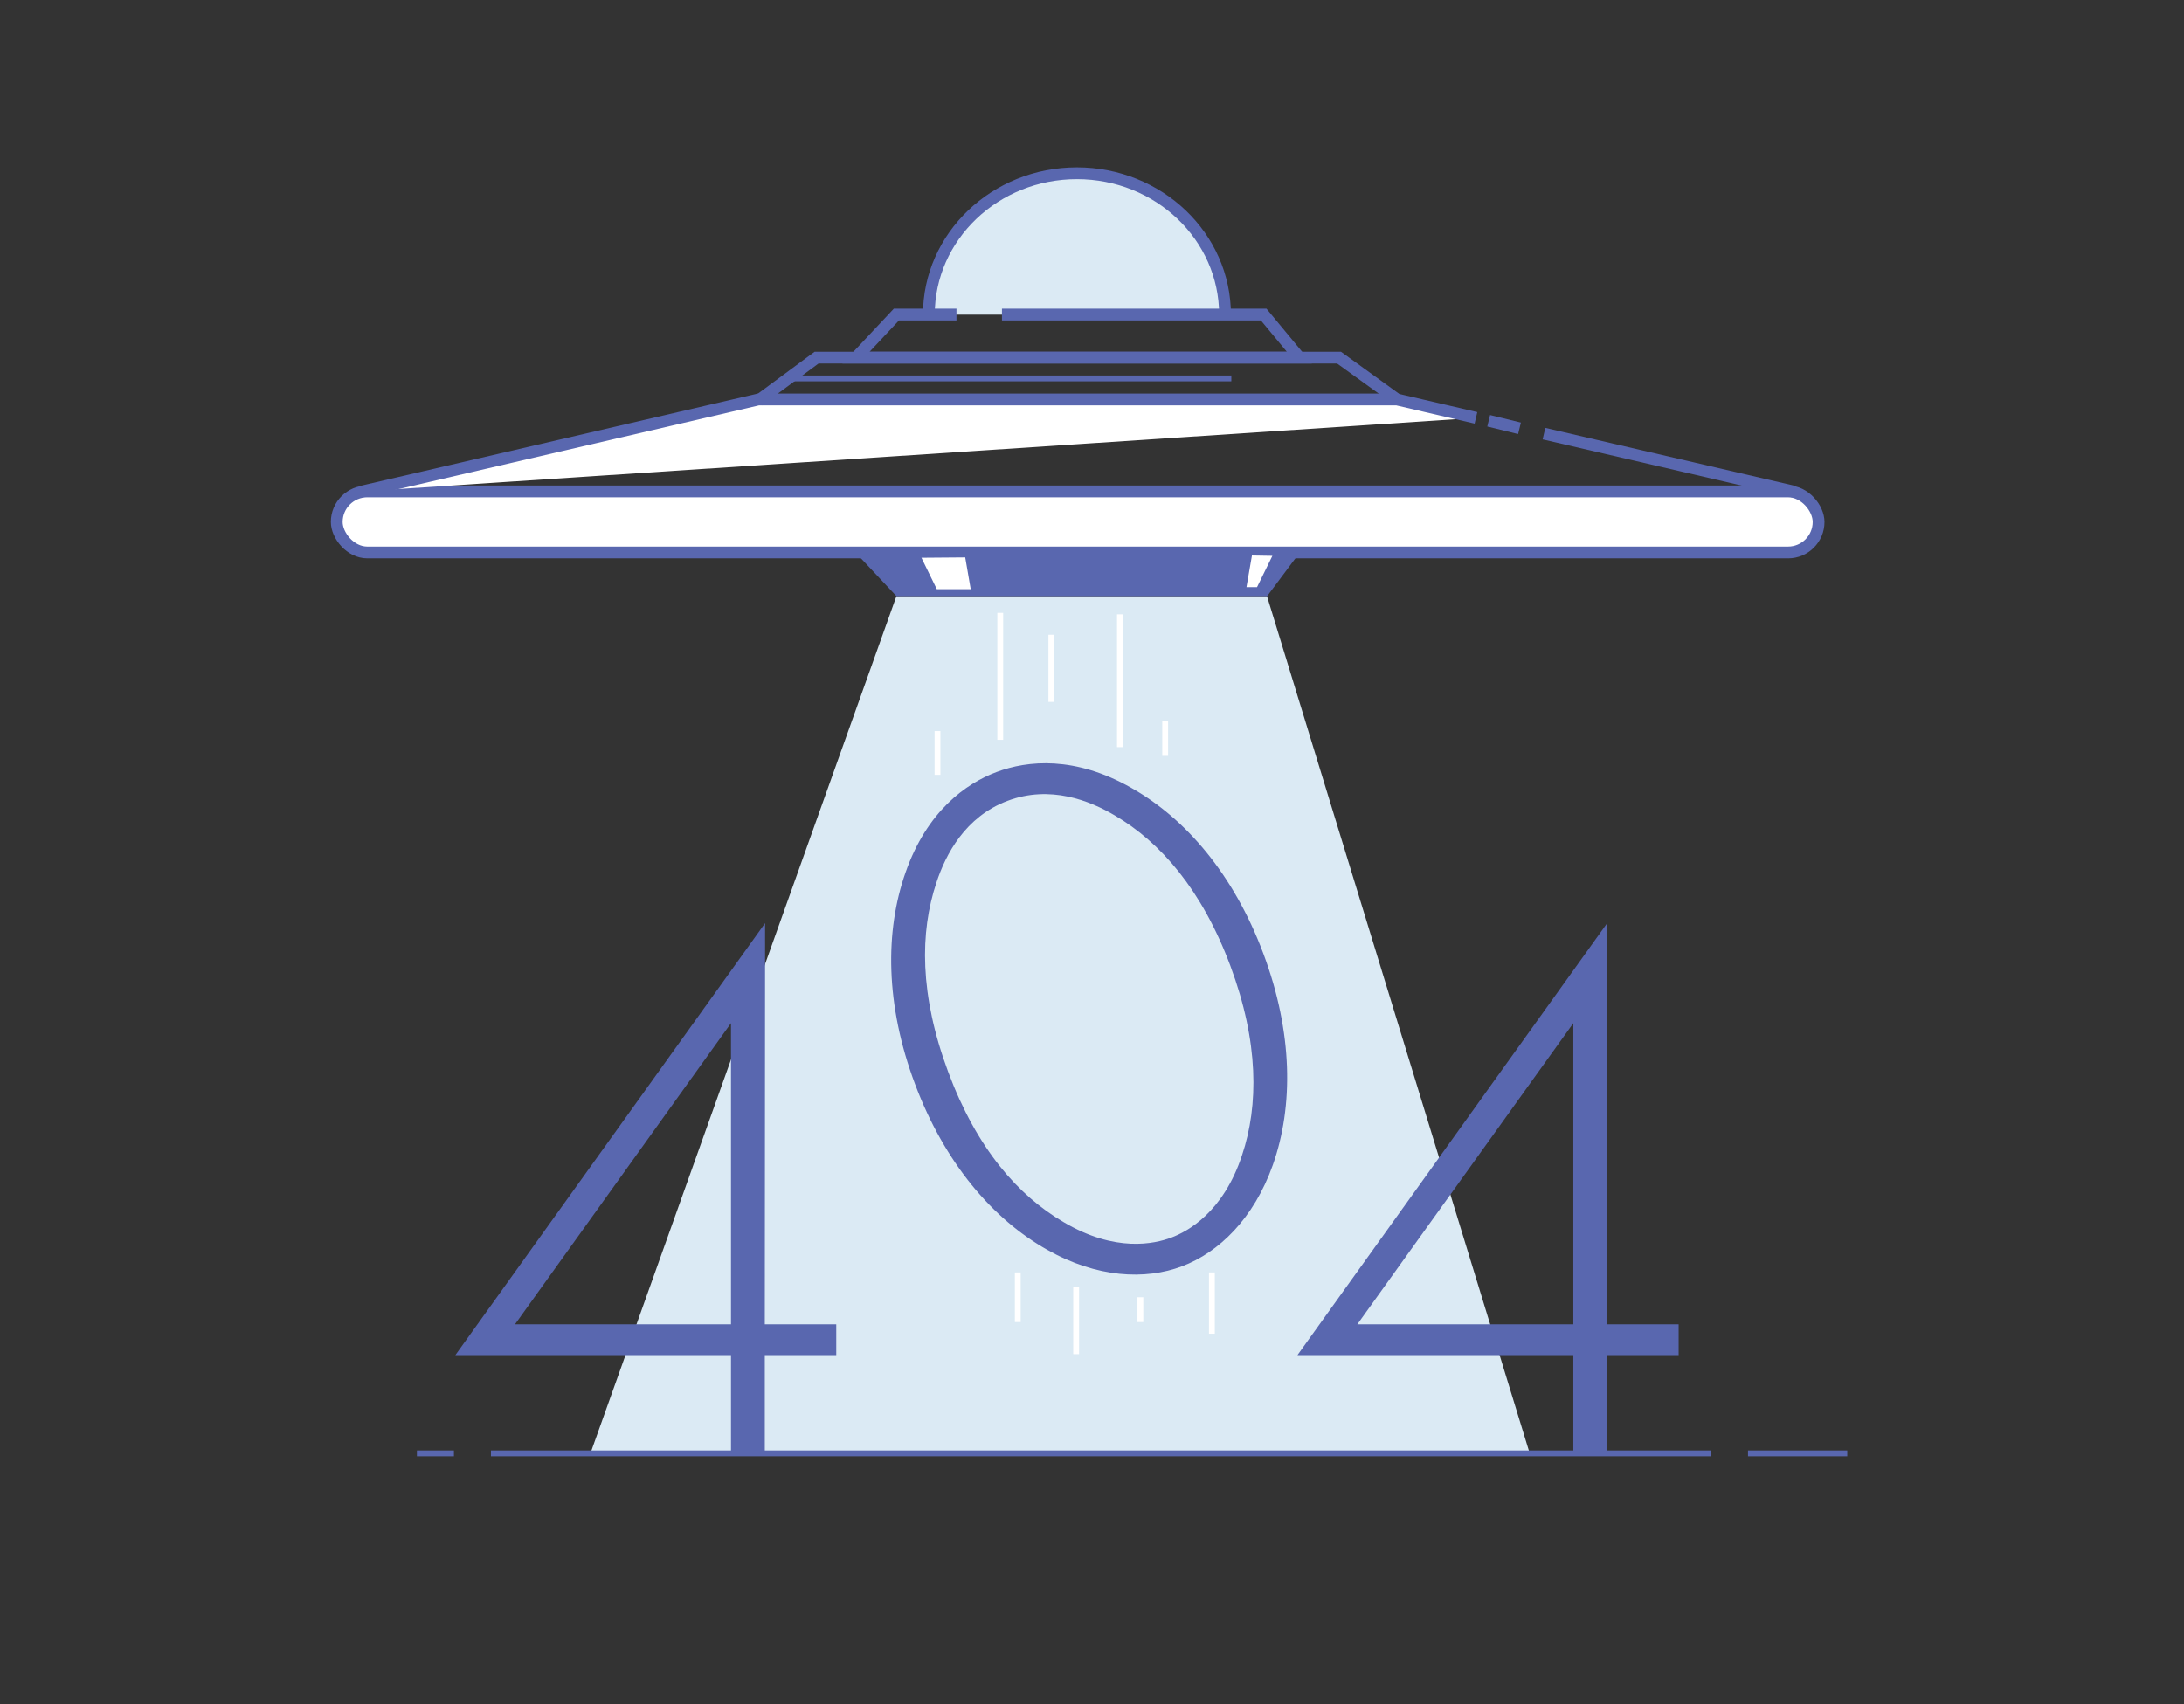 <svg id="Слой_1" data-name="Слой 1" xmlns="http://www.w3.org/2000/svg" viewBox="0 0 374.09 291.98"><rect x="0" y="0" width="374.09" height="291.98" fill="#333333" stroke="none"/><defs><style>.cls-1{fill:#dbeaf4;}.cls-2,.cls-5,.cls-7{fill:none;}.cls-2,.cls-3,.cls-5{stroke:#5967af;}.cls-2,.cls-3,.cls-5,.cls-7{stroke-miterlimit:10;}.cls-2,.cls-3{stroke-width:2.02px;}.cls-3,.cls-6{fill:#fff;}.cls-4{fill:#5967af;}.cls-7{stroke:#fff;}</style></defs><title>иллюстрации404</title><path class="cls-1" d="M159.22,53.91c0-13.38,11.36-24.23,25.37-24.23S210,40.53,210,53.91"/><path class="cls-2" d="M159.1,53.91c0-13.38,11.35-24.23,25.36-24.23s25.37,10.85,25.37,24.23"/><polygon class="cls-1" points="217.02 102.15 188.72 102.15 181.45 102.15 153.54 102.15 101.25 248.67 181.45 248.67 188.72 248.67 261.92 248.67 217.02 102.15"/><rect class="cls-3" x="57.68" y="84.19" width="253.82" height="10.46" rx="5.23" ry="5.23"/><polyline class="cls-3" points="252.81 71.59 239.27 68.44 184.46 68.44 184.71 68.44 129.9 68.44 62.09 84.19"/><line class="cls-3" x1="260.27" y1="73.38" x2="254.99" y2="72.09"/><line class="cls-2" x1="307.09" y1="84.19" x2="264.46" y2="74.29"/><polyline class="cls-2" points="129.9 68.64 139.87 61.27 229.36 61.27 239.27 68.44"/><polyline class="cls-2" points="171.62 53.89 216.45 53.89 222.56 61.27 146.62 61.27 153.54 53.89 163.83 53.89"/><polygon class="cls-4" points="222.56 94.75 146.62 94.75 153.54 102.13 217.05 102.13 222.56 94.75"/><path class="cls-4" d="M131,226.89h12.24v5.27H131v16.72h-5.79V232.16H78l53.05-74Zm-5.79,0v-51.6l-37,51.6Z"/><path class="cls-4" d="M193.81,135c9.27,5.23,17.5,14.8,22.58,28.36s5.18,26.18,1.63,36.22c-3.28,9.25-9.28,15-15.56,17.37s-14.59,2-23.14-2.86c-9.28-5.24-17.5-14.81-22.59-28.36s-5.17-26.18-1.63-36.23c3.66-10.5,10.31-15.25,15.61-17.24S184.15,129.48,193.81,135Zm18.94,62.9c2.85-8.52,2.87-19.35-2-32.41s-12-21.22-19.78-25.77c-4.34-2.58-11.11-5.25-18.38-2.52s-10.61,9.18-12.19,14c-2.85,8.52-2.91,19.23,2,32.42s12,21.22,19.78,25.76c8.86,5.26,15.59,3.72,18.43,2.66S209.53,207.69,212.75,197.9Z"/><path class="cls-4" d="M275.29,226.89h12.24v5.27H275.29v16.72h-5.8V232.16H222.24l53.05-74Zm-5.8,0v-51.6l-37,51.6Z"/><line class="cls-5" x1="84.09" y1="249" x2="293.09" y2="249"/><polygon class="cls-6" points="157.83 95.56 160.46 100.94 166.27 100.94 165.33 95.5 157.83 95.56"/><polygon class="cls-6" points="217.94 95.23 215.31 100.6 213.5 100.6 214.44 95.17 217.94 95.23"/><line class="cls-5" x1="299.41" y1="249" x2="316.41" y2="249"/><line class="cls-5" x1="77.75" y1="249" x2="71.41" y2="249"/><line class="cls-5" x1="135.08" y1="64.83" x2="210.91" y2="64.83"/><line class="cls-7" x1="174.33" y1="218" x2="174.33" y2="226.5"/><line class="cls-7" x1="184.33" y1="220.5" x2="184.33" y2="232"/><line class="cls-7" x1="195.33" y1="222.25" x2="195.33" y2="226.5"/><line class="cls-7" x1="207.58" y1="218" x2="207.58" y2="228.5"/><line class="cls-7" x1="171.33" y1="105" x2="171.33" y2="126.75"/><line class="cls-7" x1="180.08" y1="108.75" x2="180.08" y2="120.25"/><line class="cls-7" x1="191.83" y1="105.25" x2="191.83" y2="128"/><line class="cls-7" x1="199.58" y1="123.5" x2="199.58" y2="129.5"/><line class="cls-7" x1="160.58" y1="125.25" x2="160.58" y2="132.75"/></svg>